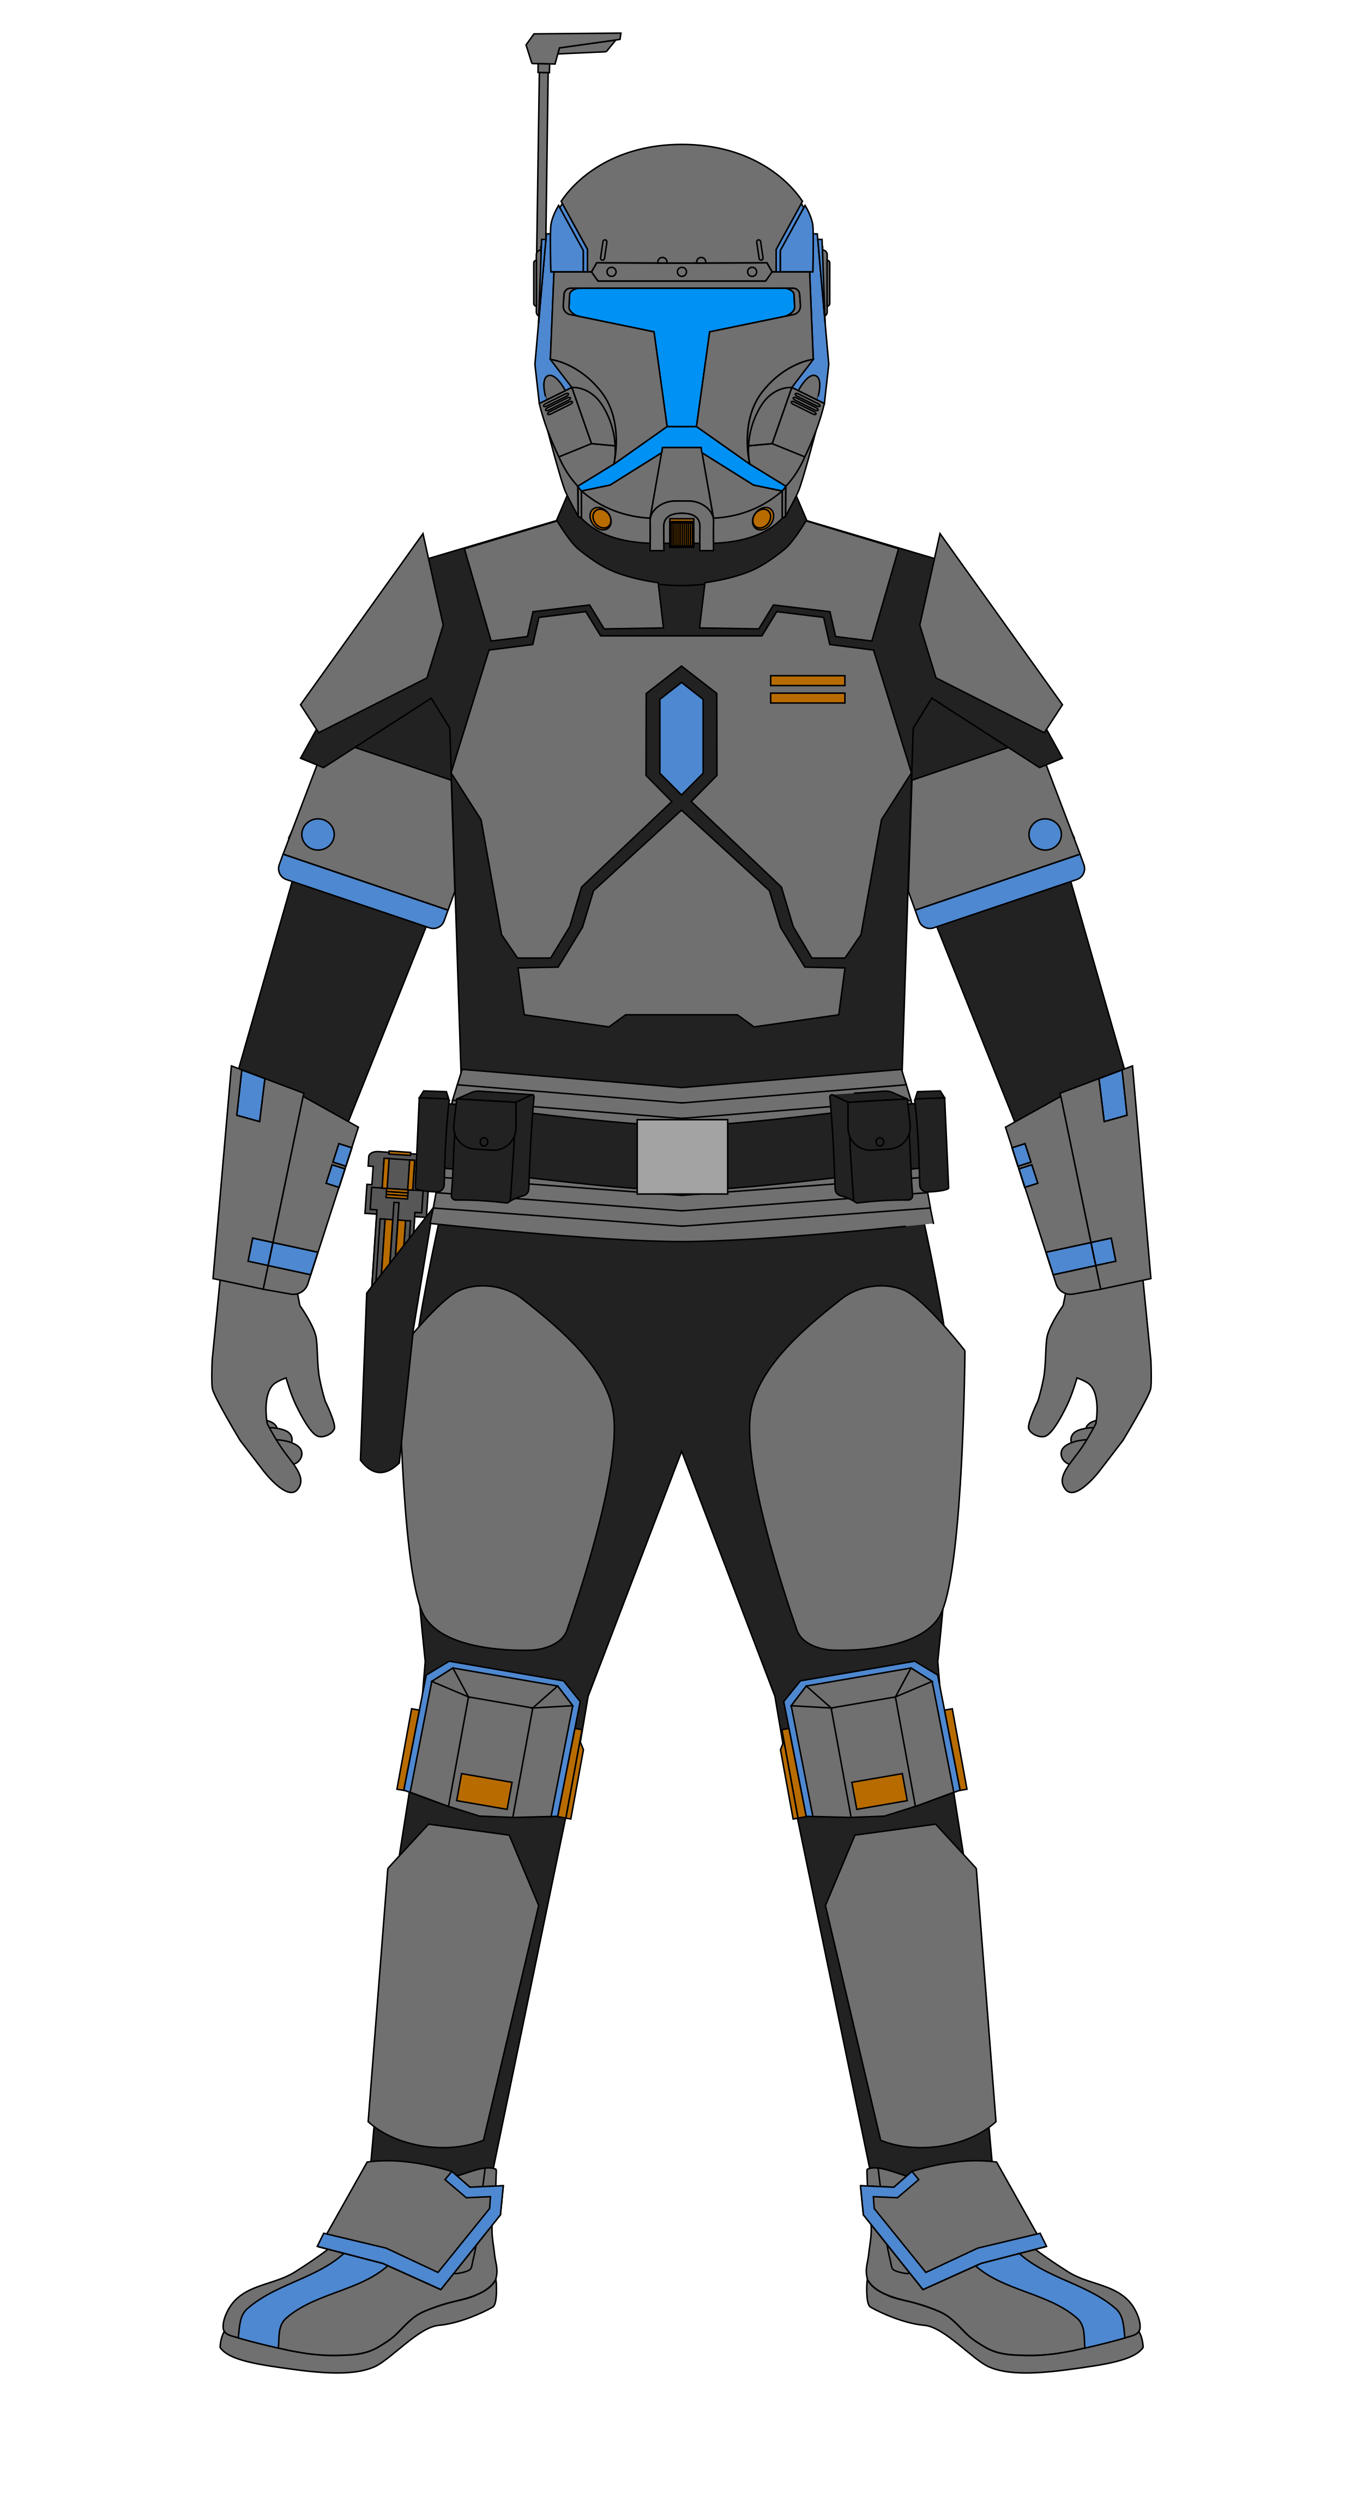 <svg id='Male-Body' viewBox='0 0 1800 3300' version='1.1' xmlns='http://www.w3.org/2000/svg' style='stroke:black;stroke-width:2px;fill-rule:evenodd;height:100%;'><style> #Stitch_Right, #Stitch_Left { stroke-dasharray: 4; } </style><g id='Back_M' transform='translate(0,560)'><g id='Cape_M'><g id='None_Back_M_Option' class='option' style='display: inherit;'></g></g></g><g id='Flight-Suit' transform='translate(260,575)'><title>Flight Suit (Kute)</title><g id='Soft-Parts_M'><g id='Suit_M'><g id='Neck-Seal_M'><path id='Plain-Neck-Seal_M_Option' d='M774.5,39.6l31.2,72.9l-2.2,72.3l-163.5,17v0.1l-0.3,0l-0.3,0v-0.1l-162.5-17 l-2.2-72.3l31.2-72.9L640,46.7L774.5,39.6' class='option' style='display: inherit; fill: rgb(34, 34, 34);'/></g><g id='Flight-Suit_M' style='fill: rgb(34, 34, 34);'><path d='M516.6,1664.2l-15.7,92.9L384,2323.3c0,0-52.3,31.5-79.1,36.9c-26.8,5.4-81.9-4.7-81.9-4.7l40.8-458.5 l30.8-195.8l7-83.3c0,0-26.8-242.9-18.1-364c8.7-121.1,70.6-362.6,70.6-362.6l285.9,6.2l285.9-6.2c0,0,61.8,241.5,70.6,362.6 c8.7,121.1-18.1,364-18.1,364l7,83.3l30.8,195.8l40.8,458.5c0,0-56.4,12.7-83.2,7.3c-26.8-5.4-77.8-39.6-77.8-39.6l-116.9-566.3 l-15.7-92.9l-123.2-323.4L516.6,1664.2z'/><g><path d='M1110.7,436.8l127,444l11,228.9l-101.2,19.5l-64.2-215.5L938.7,551.9l7.3-165.8l24.5-39.6L1110.7,436.8z'/><path d='M169.3,436.6l139.9-90.1l24.5,39.6l5.5,171L196.7,913.8l-64.2,215.5l-101.2-19.5l11-228.9L169.3,436.6z'/></g></g></g><g id='Boots_M'><g id='Basic_Boots_M_Option' class='option' style='display: inherit;'><g id='Main_Basic-Boot_M' style='fill: rgb(112, 112, 112);'><path d='M895.4,2286.4c15.5,0.2,34.4,9.9,48,12.2c14.6,2.5,30.5,2.2,46,0.7l6.3-0.7l0.2,0l0.8-0.1l2.1-0.3l3.2-0.4 l1.3-0.2c3.6-0.5,7.2-1.1,10.8-1.7l5.6-1.1l1.2-0.3l0.4-0.1l0.9-0.2l3.9-0.9l3.4-0.9l0.6-0.2c11.9-3.2,23.8-7.1,23.8-7.1 c3.5,15.5,5.3,33.2,11.9,47.6c10.5,22.7,10.1,32.5,27.6,49.7c12.1,11.8,43.2,32.5,57.6,41.5c6.1,3.8,12.6,6.7,19.2,9.2l0.6,0.2 c26.5,9.9,55.1,13.6,69.5,43c3.1,6.4,5.8,14.1,5.3,21.3c-0.7,9.3-10.8,10.6-18.6,12.8c-19.5,5.6-36.4,9.8-58.9,14.9 c-25.8,5.8-49,9.3-75.2,8.6c-19.5-0.6-36.1-1.3-53.3-11.7c-6.9-4.2-14-8.4-20-13.9c-13.4-12.3-22.1-25.1-39.4-32.5 c-12.5-5.3-25.3-9.7-38.5-12.8c-18.7-4.5-46-10.7-56-29.2c-3.9-13.9,0.1-20.7,1.4-32.6l0.6-5.1c1-7.8,2.4-15.7,2.8-24.1 c0.8-16.1-3.2-32-4.2-48.1c-0.6-9.1-1-18.2-1.2-27.3c0-1.5-0.8-8,0.6-8.6c2.1-0.8,4.3-1.3,6.5-1.5L895.4,2286.4z'/><path d='M384.9,2286.4c-15.5,0.2-34.4,9.9-48,12.2c-14.6,2.5-30.5,2.2-46,0.7l-6.3-0.7l-0.2,0l-0.8-0.1l-2.1-0.3 l-3.2-0.4l-1.3-0.2c-3.6-0.5-7.2-1.1-10.8-1.7l-5.6-1.1l-1.2-0.3l-0.4-0.1l-0.9-0.2l-3.9-0.9l-3.4-0.9l-0.6-0.2 c-11.9-3.2-23.8-7.1-23.8-7.1c-3.5,15.5-5.3,33.2-11.9,47.6c-10.5,22.7-10.1,32.5-27.6,49.7c-12.1,11.8-43.2,32.5-57.6,41.5 c-6.1,3.8-12.6,6.7-19.2,9.2l-0.6,0.2c-26.5,9.9-55.1,13.6-69.5,43c-3.1,6.4-5.8,14.1-5.3,21.3c0.7,9.3,10.8,10.6,18.6,12.8 c19.5,5.6,36.4,9.8,58.9,14.9c25.8,5.8,49,9.3,75.2,8.6c19.6-0.6,36.1-1.3,53.3-11.7c6.9-4.2,14-8.4,20-13.9 c13.4-12.3,22.1-25.1,39.4-32.5c12.5-5.3,25.3-9.7,38.5-12.8c18.7-4.5,46-10.7,56-29.2c3.9-13.9-0.1-20.7-1.4-32.6l-0.6-5.1 c-1-7.8-2.4-15.7-2.8-24.1c-0.8-16.1,3.2-32,4.2-48.1c0.6-9.1,1-18.2,1.2-27.3c0-1.5,0.8-8-0.6-8.6c-2.1-0.8-4.3-1.3-6.5-1.5 L384.9,2286.4z'/></g><g id='Bottom_Basic-Boot_M' style='fill: rgb(112, 112, 112);'><path d='M885.4,2433.9c5,9.2,14.3,15.4,24.7,19.8c9.5,4.8,20.6,6.8,31.3,9.4c1.4,0.3,2.9,0.7,4.3,1.1 c2.1,0.6,4.3,1.1,6.4,1.8c0.6,0.2,1.3,0.4,1.9,0.6l1.1,0.3c0.7,0.2,1.4,0.4,2,0.6c0.3,0.1,0.6,0.2,0.9,0.3 c1.2,0.4,2.3,0.7,3.4,1.1c0.4,0.1,0.8,0.3,1.2,0.4l0.6,0.2c1.8,0.6,3.5,1.3,5.3,1.9c0.4,0.1,0.8,0.3,1.1,0.4 c1.6,0.6,3.2,1.2,4.8,1.8l1.2,0.5c1,0.4,1.9,0.8,2.9,1.2c0.4,0.2,0.8,0.3,1.2,0.5c2.8,1.2,5.4,2.6,7.9,4l0.3,0.2 c0.2,0.1,0.4,0.2,0.6,0.3c0.8,0.5,1.5,1,2.2,1.5l0.5,0.3c0.2,0.1,0.3,0.2,0.5,0.3c0.7,0.5,1.5,1.1,2.2,1.6l0.6,0.5l0.9,0.8 c3,2.4,5.7,5,8.5,7.7l0.8,0.8c1.5,1.5,3,3,4.5,4.6c1.5,1.6,3.1,3.2,4.7,4.8c1.6,1.6,3.3,3.3,5.1,4.9l0.6,0.5 c0.5,0.5,1.1,0.9,1.6,1.4c0.1,0.1,0.2,0.2,0.3,0.2c0.9,0.7,1.8,1.4,2.7,2.1c0.6,0.5,1.2,0.9,1.8,1.4l0.3,0.2 c0.8,0.5,1.6,1.1,2.3,1.6c0.3,0.2,0.7,0.5,1,0.7c1.2,0.8,2.3,1.5,3.5,2.2c0.8,0.5,1.6,1,2.4,1.5l1,0.6l2.6,1.6l1.2,0.7l0.8,0.5 l0.8,0.5c1.2,0.6,2.4,1.3,3.6,1.8c0.6,0.3,1.1,0.5,1.7,0.8l0.6,0.3c3.6,1.6,7.2,2.8,10.8,3.7l0.7,0.2l0.8,0.2 c0.3,0.1,0.5,0.1,0.8,0.2c0.7,0.2,1.5,0.3,2.2,0.5c0.6,0.1,1.2,0.2,1.7,0.3l1.4,0.2l0.4,0.1c0.4,0.1,0.8,0.1,1.2,0.2 c0.6,0.1,1.3,0.2,1.9,0.3c0.9,0.1,1.8,0.2,2.7,0.3c0.2,0,0.5,0.1,0.7,0.1c2.3,0.2,4.6,0.4,6.9,0.5c1.3,0.1,2.6,0.1,3.9,0.2l1.1,0 c2.4,0.1,4.9,0.2,7.5,0.3c1.6,0,3.2,0.1,4.8,0.1c0.6,0,1.2,0,1.8,0c0.8,0,1.7,0,2.5,0c0.6,0,1.2,0,1.8,0l0.6,0 c3-0.1,5.9-0.2,8.8-0.3c0.4,0,0.8,0,1.2-0.1l1.2-0.1c0.4,0,0.8,0,1.1-0.1c4.3-0.3,8.6-0.7,12.8-1.2l1.2-0.1 c1.1-0.1,2.1-0.3,3.2-0.4c0.5-0.1,0.9-0.1,1.4-0.2l1.2-0.2c0.9-0.1,1.8-0.3,2.6-0.4c3.7-0.6,7.4-1.2,11.2-1.9 c0.8-0.2,1.7-0.3,2.5-0.5l1.1-0.2c0.4-0.1,0.8-0.2,1.2-0.2l1.2-0.2c0.4-0.1,0.8-0.2,1.2-0.2l0.8-0.2c0.9-0.2,1.8-0.4,2.7-0.6 l1.2-0.3c1.1-0.2,2.1-0.5,3.2-0.7c0.9-0.2,1.8-0.4,2.8-0.6l0.3-0.1c5.9-1.3,11.4-2.6,16.7-3.9l2-0.5c1.5-0.4,3-0.7,4.4-1.1 l1.8-0.5l0.8-0.2c2.1-0.5,4.1-1,6.2-1.5c1.2-0.3,2.5-0.6,3.7-0.9c3.6-0.9,7.1-1.8,10.6-2.8l1.6-0.4c0.6-0.2,1.2-0.3,1.8-0.5 l0.7-0.2c2.7-0.8,5.5-1.5,8.3-2.3l0.7-0.2l1-0.3l2.9-0.8l1-0.3l1.5-0.4l0.6-0.2l1.2-0.4l1-0.4l0.5-0.2l0.6-0.2l0.3-0.1l0.6-0.3 l0.5-0.3l0.3-0.1l0.5-0.3l0.6-0.4l0.6-0.4l0.6-0.4c0.9-0.7,1.7-1.6,2.3-2.6l0,0c0,0,5.2,7.7,5.6,21.2 c-11.7,17-48.8,22.6-100,29.4c-50.9,6.8-82.2,5.5-103.5-3.7c-21.3-9.1-58.6-52.6-85.3-54.9c-26.7-2.3-58.2-16.5-71.2-24.1 c-6.7-3.9-4.7-32-4.7-32L885.4,2433.9z'/><path d='M394.9,2433.9c-5,9.2-14.3,15.4-24.7,19.8c-9.5,4.8-20.6,6.8-31.3,9.4c-1.4,0.3-2.9,0.7-4.3,1.1 c-2.1,0.6-4.3,1.1-6.4,1.8c-0.6,0.2-1.3,0.4-1.9,0.6l-1.1,0.3c-0.7,0.2-1.4,0.4-2,0.6c-0.3,0.1-0.6,0.2-0.9,0.3 c-1.2,0.4-2.3,0.7-3.4,1.1c-0.4,0.1-0.8,0.3-1.2,0.4l-0.6,0.2c-1.8,0.6-3.5,1.3-5.3,1.9c-0.4,0.1-0.8,0.3-1.1,0.4 c-1.6,0.6-3.2,1.2-4.8,1.8l-1.2,0.5c-1,0.4-1.9,0.8-2.9,1.2c-0.4,0.2-0.8,0.3-1.2,0.5c-2.8,1.2-5.4,2.6-7.9,4l-0.3,0.2 c-0.2,0.1-0.4,0.2-0.6,0.3c-0.8,0.5-1.5,1-2.2,1.5l-0.5,0.3c-0.2,0.1-0.3,0.2-0.5,0.3c-0.7,0.5-1.5,1.1-2.2,1.6l-0.6,0.5l-1,0.8 c-3,2.4-5.8,5-8.5,7.7l-0.8,0.8c-1.5,1.5-3,3-4.5,4.6c-1.5,1.6-3.1,3.2-4.7,4.8c-1.6,1.6-3.3,3.3-5.1,4.9l-0.6,0.5 c-0.5,0.5-1.1,0.9-1.6,1.4c-0.1,0.1-0.2,0.2-0.3,0.2c-0.9,0.7-1.8,1.4-2.7,2.1c-0.6,0.5-1.2,0.9-1.8,1.4l-0.3,0.2 c-0.8,0.5-1.5,1.1-2.3,1.6c-0.3,0.2-0.7,0.5-1,0.7c-1.2,0.8-2.3,1.5-3.5,2.2c-0.8,0.5-1.6,1-2.4,1.5l-1,0.6l-2.6,1.6l-1.2,0.7 l-0.8,0.5l-0.8,0.5c-1.2,0.6-2.4,1.3-3.6,1.8c-0.6,0.3-1.1,0.5-1.7,0.8l-0.6,0.3c-3.6,1.6-7.2,2.8-10.8,3.7l-0.7,0.2l-0.8,0.2 c-0.3,0.1-0.5,0.1-0.8,0.2c-0.7,0.2-1.5,0.3-2.2,0.5c-0.6,0.1-1.2,0.2-1.7,0.3l-1.4,0.2l-0.4,0.1c-0.4,0.1-0.8,0.1-1.1,0.2 c-0.6,0.1-1.3,0.2-1.9,0.3c-0.9,0.1-1.8,0.2-2.7,0.3c-0.2,0-0.5,0.1-0.7,0.1c-2.3,0.2-4.6,0.4-6.9,0.5c-1.3,0.1-2.6,0.1-3.9,0.2 l-1.1,0c-2.4,0.1-4.9,0.2-7.5,0.3c-1.6,0-3.2,0.1-4.8,0.1c-0.6,0-1.2,0-1.8,0c-0.8,0-1.7,0-2.5,0c-0.6,0-1.2,0-1.8,0l-0.6,0 c-3-0.1-5.9-0.2-8.8-0.3c-0.4,0-0.8,0-1.2-0.1l-1.2-0.1c-0.4,0-0.7,0-1.1-0.1c-4.3-0.3-8.6-0.7-12.8-1.2l-1.2-0.1 c-1.1-0.1-2.1-0.3-3.2-0.4c-0.5-0.1-0.9-0.1-1.4-0.2l-1.2-0.2c-0.9-0.1-1.8-0.3-2.6-0.4c-3.7-0.6-7.4-1.2-11.2-1.9 c-0.8-0.2-1.7-0.3-2.5-0.5l-1.1-0.2c-0.4-0.1-0.8-0.2-1.2-0.2l-1.2-0.2c-0.4-0.1-0.8-0.2-1.2-0.2l-0.8-0.2 c-0.9-0.2-1.8-0.4-2.7-0.6l-1.2-0.3c-1.1-0.2-2.1-0.5-3.2-0.7c-0.9-0.2-1.9-0.4-2.8-0.6l-0.3-0.1c-5.9-1.3-11.4-2.6-16.7-3.9 l-2-0.5c-1.5-0.4-3-0.7-4.5-1.1l-1.8-0.5l-0.8-0.2c-2.1-0.5-4.1-1-6.2-1.5c-1.2-0.3-2.5-0.6-3.7-0.9c-3.6-0.9-7.1-1.8-10.6-2.8 l-1.6-0.4c-0.6-0.2-1.2-0.3-1.8-0.5l-0.7-0.2c-2.7-0.8-5.5-1.5-8.3-2.3l-0.6-0.2l-1-0.3l-2.9-0.8l-1-0.3l-1.5-0.4l-0.6-0.2 l-1.2-0.4l-1-0.4l-0.5-0.2l-0.6-0.2l-0.3-0.1l-0.6-0.3l-0.5-0.3l-0.3-0.1l-0.5-0.3l-0.6-0.4l-0.6-0.4l-0.6-0.4 c-0.9-0.7-1.7-1.6-2.3-2.6l0,0c0,0-5.2,7.7-5.6,21.2c11.7,17,48.8,22.6,100,29.4c50.9,6.8,82.2,5.5,103.5-3.7 c21.3-9.1,58.6-52.6,85.3-54.9c26.7-2.3,58.2-16.5,71.2-24.1c6.7-3.9,4.7-32,4.7-32L394.9,2433.9z'/></g><g id='Top_Basic-Boot_M' style='fill: rgb(78, 136, 208);'><path d='M1032.2,2291.6c7.1,34.7,18.1,65,41.2,94.2c36,45.6,97.5,49.3,140,86.3c10.9,9.5,10.4,24.8,12.2,38.8 c-17.6,5-33.1,8.9-52.9,13.4c-1.4-14,1.1-29.6-10.5-39.7c-42.5-37-109.4-35.6-145.4-81.1c-23.5-29.8-23.6-68.1-30.5-103.8 c1.1-0.1,2.1-0.2,3.2-0.3l6.3-0.7l0.2,0l0.8-0.1l2.1-0.3l3.2-0.4l1.3-0.2c3.6-0.5,7.2-1.1,10.8-1.7l5.6-1.1l1.2-0.3l0.4-0.1 l0.9-0.2l3.9-0.9l3.4-0.9l0.6-0.2C1030.6,2292,1031.4,2291.8,1032.2,2291.6z'/><path d='M248,2291.6c-7.1,34.7-18.1,65-41.2,94.2c-36,45.6-97.5,49.3-140,86.3c-10.9,9.5-10.4,24.8-12.1,38.8 c17.6,5,33.1,8.9,52.9,13.4c1.4-14-1.1-29.6,10.5-39.7c42.5-37,109.4-35.6,145.4-81.1c23.5-29.8,23.6-68.1,30.4-103.8 c-1.1-0.1-2.1-0.2-3.2-0.3l-6.3-0.7l-0.2,0l-0.8-0.1l-2.1-0.3l-3.2-0.4l-1.3-0.2c-3.6-0.5-7.2-1.1-10.8-1.7l-5.6-1.1l-1.2-0.3 l-0.4-0.1l-0.9-0.2l-3.9-0.9l-3.4-0.9l-0.6-0.2C249.7,2292,248.9,2291.8,248,2291.6z'/></g><g id='Side_Basic-Boot_M' style='fill: rgb(112, 112, 112);'><path d='M899.6,2286.6c14.6,1.6,31.4,9.9,43.8,11.9c0.7,0.1,1.4,0.2,2,0.3c0.2,4.4,0.1,8.7,0.2,12.6 c0.5,21.8-2.2,114.8-6.5,114.6c-4.3-0.2-16.7-2.4-19.9-5.8c-2.1-2.2-2.5-7.6-3.2-10.5c-2.2-9.2-4.2-18.5-5.6-27.9 c-1.9-12.6-3.3-25.1-4.3-37.8C904.7,2324.9,901.8,2305.7,899.6,2286.6z'/><path d='M380.7,2286.6c-14.6,1.6-31.4,9.9-43.8,11.9c-0.7,0.1-1.4,0.2-2,0.3c-0.2,4.4-0.1,8.7-0.2,12.6 c-0.5,21.8,2.2,114.8,6.5,114.6c4.3-0.2,16.7-2.4,19.9-5.8c2.1-2.2,2.5-7.6,3.2-10.5c2.2-9.2,4.2-18.5,5.6-27.9 c1.9-12.6,3.4-25.1,4.3-37.8C375.5,2324.9,378.4,2305.7,380.7,2286.6z'/></g></g></g><g id='Sleeves_M_Toggle' class='toggle' style='fill: rgb(34, 34, 34);'><g><path d='M928.3,573.2l28.4,62.9c0,0,44.9-34.2,74.8-51.1c29.9-17,46.4-28,73.3-38.4c26.9-10.4,53.9-15.7,53.9-15.7 l-64.3-130.6l-61.4-103.1l-122.7,54.8L928.3,573.2z'/><path d='M943.2,606.4c-2.1-2.6,53.8-48,91.2-67.6c37.4-19.6,108.6-39.4,108.6-39.4'/></g><g><path d='M351.7,573.2l-28.4,62.9c0,0-44.9-34.2-74.8-51.1c-29.9-17-46.4-28-73.3-38.4c-26.9-10.4-53.9-15.7-53.9-15.7 l64.3-130.6l61.4-103.1l122.7,54.8L351.7,573.2z'/><path d='M336.8,606.4c2.1-2.6-53.8-48-91.2-67.6c-37.4-19.6-108.6-39.4-108.6-39.4'/></g></g><g id='Gloves_M'><g id='Left-Glove_M'><g id='Basic_Left_Glove_M_Option' class='option' style='display: inherit; fill: rgb(112, 112, 112);'><path d='M1208.1,1298.1c-5.7-0.3-11.1-0.2-16.8,1c-3.9,0.8-7.6,1.7-11.1,3.7c-10.5,6.1-7.6,19.3,1.7,24.3 c10.9,5.9,28.2,0.1,33.2-11.2C1217.3,1311.3,1210.9,1302.6,1208.1,1298.1'/><path d='M1188.9,1309.6c-5.7-0.3-11.1-0.2-16.8,1c-3.9,0.8-7.6,1.7-11.1,3.7c-10.5,6.1-7.6,19.3,1.7,24.3 c10.9,5.9,28.2,0.1,33.2-11.2C1198,1322.8,1191.7,1314.1,1188.9,1309.6'/><path d='M1175.1,1325.2c-5.7,0.5-12.6,1.3-18,3.3c-3.7,1.3-7.3,2.7-10.5,5.2c-9.6,7.4-5,20.1,5,23.8 c11.6,4.3,28-3.7,31.4-15.6C1184.4,1337.1,1175.1,1325.2,1175.1,1325.2z'/><path d='M1144,1148.2c0,0-16.5,22.9-20.8,39.4c-3,11.6-1.4,39.3-5.3,57.9c-3.8,18.6-7.3,28.9-7.3,28.9 s-14.6,29.8-12,36.6c2.5,6.8,15.4,12.9,22.8,9.3c9.1-4.5,20.5-25.5,27.6-40.2c7.3-15,13.3-36.4,13.3-36.4s10,3.5,15.2,7.4 c17.1,13.2,9.7,52.9,9.7,52.9s-7,14.2-17.6,30.2c-14.5,21.8-36.6,40.6-22,57.2c13.7,15.6,44.8-25.3,44.8-25.3l30.5-39.8 c0,0,35-57.7,36.8-68.9c1.4-8.5,0.2-37.1,0.2-37.1l-10.9-110.6l-55.5,4.6l-45.7,14.9L1144,1148.2'/></g></g><g id='Right-Glove_M'><g id='Basic_Right_Glove_M_Option' class='option' style='display: inherit; fill: rgb(112, 112, 112);'><path d='M71.9,1298.1c5.7-0.3,11.1-0.2,16.8,1c3.9,0.8,7.6,1.7,11.1,3.7c10.5,6.1,7.6,19.3-1.7,24.3 c-10.9,5.9-28.2,0.1-33.2-11.2C62.7,1311.3,69.1,1302.6,71.9,1298.1'/><path d='M91.1,1309.6c5.7-0.3,11.1-0.2,16.8,1c3.9,0.8,7.6,1.7,11.1,3.7c10.5,6.1,7.6,19.3-1.7,24.3 c-10.9,5.9-28.2,0.1-33.2-11.2C82,1322.8,88.4,1314.1,91.1,1309.6'/><path d='M104.9,1325.2c5.7,0.5,12.6,1.3,18,3.3c3.7,1.3,7.3,2.7,10.5,5.2c9.6,7.4,5,20.1-5,23.8 c-11.6,4.3-28-3.7-31.4-15.6C95.6,1337.1,104.9,1325.2,104.9,1325.2z'/><path d='M136,1148.2c0,0,16.5,22.9,20.9,39.4c3,11.6,1.4,39.3,5.3,57.9c3.8,18.6,7.3,28.9,7.3,28.9 s14.6,29.8,12,36.6c-2.5,6.8-15.4,12.9-22.7,9.3c-9.2-4.5-20.5-25.5-27.7-40.2c-7.3-15-13.3-36.4-13.3-36.4s-10,3.5-15.2,7.4 c-17.1,13.2-9.7,52.9-9.7,52.9s7,14.2,17.6,30.2c14.4,21.8,36.6,40.6,22,57.2c-13.7,15.6-44.8-25.3-44.8-25.3l-30.5-39.8 c0,0-35-57.7-36.8-68.9c-1.4-8.5-0.2-37.1-0.2-37.1l10.9-110.6l55.5,4.6l45.7,14.9L136,1148.2'/></g></g></g></g></g><g id='Biceps_Current' transform='translate(199,588)'><title>Upper Body</title><g id='LeftBiceps_Current'><g id='Left-Biceps_M'><g id='Full-Band_Biceps_Left_M_Option' class='option' style='display: inherit;'><path id='Main_Full-Band_Biceps_Left_M' d='M1009.6,613.3l-9-24.8l4.7-146.7c0,0,112.3-38.2,150.9-51.3 c7.2-2.4,15,1.2,17.7,8.3c14,36.8,53.5,140.6,53.5,140.6L1009.6,613.3' style='fill: rgb(112, 112, 112);'/><g id='Trim_Full-Band_Biceps_Left_M' style='fill: rgb(78, 136, 208);'><path d='M1181.3,492.8c11.8,0,21.4,9.2,21.4,20.6c0,11.4-9.6,20.6-21.4,20.6c-11.8,0-21.4-9.2-21.4-20.6 C1159.9,502.1,1169.5,492.8,1181.3,492.8'/><path d='M1227.4,539.5l5,13.8c1.4,3.8,1.2,8.1-0.6,11.8c-1.8,3.7-4.9,6.5-8.8,7.8c-39.9,13.5-150,50.6-189.2,63.8 c-7.8,2.6-16.3-1.4-19.1-9.2l-5.1-14.1L1227.4,539.5'/></g></g></g></g><g id='RightBiceps_Current'><g id='Right-Biceps_M'><g id='Full-Band_Biceps_Right_M_Option' class='option' style='display: inherit;'><path id='Main_Full-Band_Biceps_Right_M' d='M392.7,613.3l9-24.8l-4.7-146.7c0,0-112.3-38.2-150.9-51.3 c-7.2-2.4-15,1.2-17.7,8.3c-14,36.8-53.5,140.6-53.5,140.6L392.7,613.3' style='fill: rgb(112, 112, 112);'/><g id='Trim_Full-Band_Biceps_Right_M' style='fill: rgb(78, 136, 208);'><path d='M221,492.8c-11.8,0-21.4,9.2-21.4,20.6c0,11.4,9.6,20.6,21.4,20.6s21.4-9.2,21.4-20.6 C242.4,502.1,232.8,492.8,221,492.8'/><path d='M174.8,539.5l-5,13.8c-1.4,3.8-1.2,8.1,0.6,11.8c1.8,3.7,5,6.5,8.8,7.8c40,13.5,150,50.6,189.2,63.8 c7.8,2.6,16.3-1.4,19.1-9.2l5.1-14.1L174.8,539.5'/></g></g></g></g></g><g id='Vest_Current' transform='translate(260,575)'><title>Flight Suit (Kute)</title><path id='Vest_M' d='M640,197.9c90.1-0.1,163.5-45.9,165.6-85.4l1.6,0.2l194.8,57.8l141.1,255.2l-30.3,12.4l-142.3-91.7 L946,386.1l-16.3,505.4c0,0-92.4,50.2-143.4,57c-36.5,4.8-91.5,7.2-146.2,7.1c-54.7,0.1-109.7-2.3-146.2-7.1 c-51-6.8-143.4-57-143.4-57L334,386.1l-24.5-39.6l-142.3,91.7l-30.3-12.4L278,170.5l194.8-57.8l1.6-0.2 C476.5,152.1,549.9,197.9,640,197.9' style='fill: rgb(34, 34, 34);'/></g><g id='Upper-Body_M_Wrapper' transform='translate(199,588)'><title>Upper Body</title><g id='Chest_Current' class='Galaxy_M'><g id='Abdomen_Galaxy_M'><path id='Abdomen-Plate_Galaxy_M' d='M627.2,751.4l-22,16l-111.9-16l-8.2-61.8l53-1.1l32.1-52.5l14.6-48.3l116-106.2 l0.2,0.2l0.2-0.2l116,106.2l14.6,48.3l32.1,52.5l53,1.1l-8.2,61.8l-111.9,16l-22-16H627.2z' style='fill: rgb(112, 112, 112);'/></g><g id='Full-Chest_Galaxy_M'><path id='Chest-Plate_Galaxy_M' d='M654.4,327.4l-0.2,108.2l34,34.4L569,582.9L553.5,635l-25.3,41.5h-43.7l-21.2-31 l-27-151.5l-39.6-61.9l50.1-162.1l57.8-7.3l8.1-35.8l61.9-7.6l19.6,32h213l19.6-32l61.9,7.6l8.1,35.8l57.8,7.3l50.1,162.1 l-39.6,61.9l-27,151.5l-21.2,31h-43.7L848.5,635L833,582.9l-119.2-113l34-34.4l-0.2-108.2L701,291.1L654.4,327.4z' style='fill: rgb(112, 112, 112);'/><g id='Accents_Chest-Plate_Galaxy_M_ToggleOn' class='toggle' style='fill: rgb(184, 108, 0);'><rect x='818.8' y='303.9' width='98' height='13'/><rect x='818.8' y='326.9' width='98' height='13'/></g></g><g id='Iron-Heart_Galaxy_M'><path id='Heart_Galaxy_M' d='M672.4,432.5v-97.4l28.6-22.4l28.6,22.4v97.4L701,461.3L672.4,432.5z' style='fill: rgb(78, 136, 208);'/><g id='None_Heart_Galaxy_M_Option' class='option' style='display: inherit;'></g></g><g id='Neck-Armor_Galaxy_M'><g id='Neck-Plate_Galaxy_M' style='fill: rgb(112, 112, 112);'><path d='M677.2,240.8l-78.3,1.3l-19.3-31.6l-74.7,8.9l-7.4,32.8l-47.9,5.9l-35.3-121.8l122.5-36.7 c0,0,16.2,27.5,28,37.2c12.1,9.9,28.2,21.6,43.3,28.2c16.5,7.2,36.7,12.1,55.9,15.2c2,0.3,4.1,0.6,6.2,0.9L677.2,240.8z'/><path d='M724.8,240.8l78.3,1.3l19.3-31.6l74.7,8.9l7.4,32.8l47.9,5.9l35.3-121.8L865.4,99.5c0,0-16.2,27.5-28,37.2 c-12.1,9.9-28.2,21.6-43.3,28.2c-16.5,7.2-36.7,12.1-55.9,15.2c-2,0.3-4.1,0.6-6.2,0.9L724.8,240.8z'/></g></g></g><g id='Collar_Current'/><g id='ChestAttachments_Current'><g id='Chest-Attachments_M'><g id='No-Device_Accessories_Chest_M_Option' class='option' style='display: inherit;'></g></g></g><g id='Shoulders_Current'><g id='LeftShoulder_Current'><g id='Left-Shoulder_M'><g id='Classic_Shoulder_Left_M_Option' class='option' style='display: inherit;'><path id='Main_Shoulder_Classic_Left_M' d='M1042.4,116.3l-26.7,120.8l21.4,69.6l143,72.4l24-36.9L1042.4,116.3z' style='fill: rgb(112, 112, 112);'/></g></g></g><g id='RightShoulder_Current'><g id='Right-Shoulder_M'><g id='Classic_Shoulder_Right_M_Option' class='option' style='display: inherit;'><path id='Main_Shoulder_Classic_Right_M' d='M359.6,116.3l26.7,120.8l-21.4,69.6l-143,72.4l-24-36.9L359.6,116.3z' style='fill: rgb(112, 112, 112);'/></g></g></g></g><g id='Gauntlets_Current'><g id='LeftGauntlets_Current'><g id='Left-Gauntlets_M'><g id='Gunslinger_Gauntlet_Left_M_Option' class='option' style='display: inherit;'><g id='Accent-Top_Gunslinger_Gauntlet_Left_M' style='fill: rgb(78, 136, 208);'><path d='M1282.9,824.1l6.6,59.9l-30.2,8.4l-7-56.8L1282.9,824.1z'/><path d='M1268.6,1046.2l6,30.6l-26.6,5.7l-6.3-30.5L1268.6,1046.2z'/></g><path id='Top_Gunslinger_Gauntlet_Left_M' d='M1282.9,824.1l13.7-5.2l24.3,280.7l-66.5,14.1l-9-43.6l2.6,12.3 l26.6-5.7l-6-30.6l-26.9,5.8l-40.8-196.9L1282.9,824.1l-30.7,11.6l7,56.8l30.2-8.4L1282.9,824.1z' style='fill: rgb(112, 112, 112);'/><g id='Accent-Bottom_Gunslinger_Gauntlet_Left_M' style='fill: rgb(78, 136, 208);'><path d='M1162.6,945.9l-7.9-24.5l-17.2,5.5l7.8,24.5L1162.6,945.9z'/><path d='M1171.6,973.8l-7.9-24.5l-17.2,5.5l7.8,24.5L1171.6,973.8z'/><path d='M1241.7,1052l-59.4,12.8l9.6,29.8l56.2-12.1L1241.7,1052z'/></g><path id='Bottom_Gunslinger_Gauntlet_Left_M' d='M1247.1,1078.1l-5.4-26.1l-59.4,12.8l9.6,29.8l56.2-12.1l6.5,31.2 c0,0-20.9,3.7-36.5,6.4c-9.8,1.7-19.3-4-22.4-13.5c-16.7-51.6-66.8-206.8-66.8-206.8l73-40.7L1247.1,1078.1z M1171.6,973.8 l-7.9-24.5l-17.2,5.5l7.8,24.5L1171.6,973.8z M1162.6,945.9l-7.9-24.5l-17.2,5.5l7.8,24.5L1162.6,945.9z' style='fill: rgb(112, 112, 112);'/><g id='No-Device_Attachment_Gunslinger_Gauntlet_Left_M_Option' class='option' style='display: inherit;'></g></g></g></g><g id='RightGauntlets_Current'><g id='Right-Gauntlets_M'><g id='Gunslinger_Gauntlet_Right_M_Option' class='option' style='display: inherit;'><g id='Accent-Top_Gunslinger_Gauntlet_Right_M' style='fill: rgb(78, 136, 208);'><path d='M120.3,824.1l-6.6,59.9l30.2,8.4l7-56.8L120.3,824.1z'/><path d='M134.6,1046.2l-6,30.6l26.6,5.7l6.3-30.5L134.6,1046.2z'/></g><path id='Top_Gunslinger_Gauntlet_Right_M' d='M120.3,824.1l-13.7-5.2l-24.3,280.7l66.5,14.1l9-43.6l-2.6,12.3 l-26.6-5.7l6-30.6l26.9,5.8l40.8-196.9L120.3,824.1l30.6,11.6l-7,56.8l-30.2-8.4L120.3,824.1z' style='fill: rgb(112, 112, 112);'/><g id='Accent-Bottom_Gunslinger_Gauntlet_Right_M' style='fill: rgb(78, 136, 208);'><path d='M240.6,945.9l7.9-24.5l17.2,5.5l-7.9,24.5L240.6,945.9z'/><path d='M231.6,973.8l7.9-24.5l17.2,5.5l-7.9,24.5L231.6,973.8z'/><path d='M161.5,1052l59.4,12.8l-9.6,29.8l-56.2-12.1L161.5,1052z'/></g><path id='Bottom_Gunslinger_Gauntlet_Right_M' d='M156.1,1078.1l5.4-26.1l59.4,12.8l-9.6,29.8l-56.2-12.1l-6.5,31.2 c0,0,20.9,3.7,36.5,6.4c9.8,1.7,19.3-4,22.4-13.5c16.7-51.6,66.8-206.8,66.8-206.8l-73-40.7L156.1,1078.1z M231.6,973.8l7.9-24.5 l17.2,5.5l-7.9,24.5L231.6,973.8z M240.6,945.9l7.9-24.5l17.2,5.5l-7.9,24.5L240.6,945.9z' style='fill: rgb(112, 112, 112);'/><g id='No-Device_Attachment_Gunslinger_Gauntlet_Right_M_Option' class='option' style='display: inherit;'></g></g></g></g></g></g><g id='Lower-Body_M_Wrapper' transform='translate(268,1340)'><title>Lower Body</title><g id='Knees_Current'><g id='LeftKnee_Current'><g id='Left-Knee_M'><g id='Heavy_Knee_Left_M_Option' class='option' style='display: inherit;'><path id='Plate-2_Heavy-Knee_Left_M' d='M970.3,870.9l-30.3-18.3l-151.1,26L767,905.9l29.6,151.5l59.5,1.4l84.9-14.6 l59-21.4L970.3,870.9z' style='fill: rgb(78, 136, 208);'/><g id='Plate-1_Heavy-Knee_Left_M' style='fill: rgb(112, 112, 112);'><path d='M963,879.3l-27.9-17.7l-138.3,23.8l-19.9,26l28.6,146.2l50.6,1.3l84.9-14.6l50.6-18.7L963,879.3z'/><path d='M914.5,899.8l-84.9,14.6l26.4,144.4l44-1.7l40.9-12.9L914.5,899.8z'/><path d='M829.7,914.4l-32.9-29l-19.9,26L829.7,914.4z'/><path d='M914.5,899.8l20.6-38.2l27.9,17.7L914.5,899.8z'/></g><g id='Trim_Heavy-Knee_Left_M' style='fill: rgb(184, 108, 0);'><path d='M767.4,957.9l-4.7,11.5l16.7,91.5l6.6-1.1L767.4,957.9z'/><path d='M923.6,1001l-66.6,11.5l6.5,35.7l66.6-11.5L923.6,1001z'/><path d='M773.9,941.4l-9.3,1.6l21.4,116.7l10.9-1.9l-0.1-0.5h-0.2L773.9,941.4z'/><path d='M979.4,917.2l20.6,105.6l-1.9,0.7l10.9-1.9l-19.4-106.2L979.4,917.2z'/></g></g></g></g><g id='RightKnee_Current'><g id='Right-Knee_M'><g id='Heavy_Knee_Right_M_Option' class='option' style='display: inherit;'><path id='Plate-2_Heavy-Knee_Right_M' d='M294.9,870.9l30.3-18.3l151.1,26l21.9,27.3l-29.6,151.5l-59.5,1.4 l-84.9-14.6l-59-21.4L294.9,870.9z' style='fill: rgb(78, 136, 208);'/><g id='Plate-1_Heavy-Knee_Right_M' style='fill: rgb(112, 112, 112);'><path d='M302.2,879.3l27.9-17.7l138.4,23.8l19.9,26l-28.6,146.2l-50.6,1.3l-84.9-14.6l-50.6-18.7L302.2,879.3z'/><path d='M350.7,899.8l84.9,14.6l-26.4,144.4l-44-1.7l-40.9-12.9L350.7,899.8z'/><path d='M435.5,914.4l32.9-29l19.9,26L435.5,914.4z'/><path d='M350.7,899.8l-20.6-38.2l-27.9,17.7L350.7,899.8z'/></g><g id='Trim_Heavy-Knee_Right_M' style='fill: rgb(184, 108, 0);'><path d='M497.8,957.9l4.7,11.5l-16.7,91.5l-6.6-1.1L497.8,957.9z'/><path d='M341.6,1001l66.6,11.5l-6.5,35.7l-66.6-11.5L341.6,1001z'/><path d='M491.3,941.4l9.3,1.6l-21.4,116.7l-10.9-1.9l0.1-0.5h0.2L491.3,941.4z'/><path d='M285.8,917.2l-20.6,105.6l1.9,0.7l-10.9-1.9l19.4-106.2L285.8,917.2z'/></g></g></g></g></g><g id='Shins_Current'><g id='LeftShin_Current'><g id='Left-Shin_M'><g id='Basic_Shin_Left_M_Option' class='option' style='display: inherit;'><path id='Shin_Basic-Shin_Left_M' d='M1021.3,1126.1l-53.7-58.4L861,1082.2l-38.9,92.9l72.9,309.8 c47.4,19.4,115.6,9.3,152.3-24.5L1021.3,1126.1' style='fill: rgb(112, 112, 112);'/></g></g></g><g id='RightShin_Current'><g id='Right-Shin_M'><g id='Basic_Shin_Right_M_Option' class='option' style='display: inherit;'><path id='Shin_Basic-Shin_Right_M' d='M244.2,1126.1l53.7-58.4l106.6,14.5l38.9,92.9l-72.9,309.8 c-47.4,19.4-115.5,9.3-152.3-24.5L244.2,1126.1' style='fill: rgb(112, 112, 112);'/></g></g></g></g><g id='Ankles_Current'><g id='LeftAnkle_Current'><g id='Left-Ankle_M'><g id='Heavy_Ankle_Left_M_Option' class='option' style='display: inherit;'><path id='Plate_Heavy-Ankle_Left_M' d='M868.4,1545l3.8,38.4l78.7,98.7l76.7-34.6l83.6-21.6l-63.1-112.2 c-31.8-4.4-69-0.6-111.8,12.3l-23.8,21L868.4,1545' style='fill: rgb(112, 112, 112);'/><path id='Trim_Heavy-Ankle_Left_M' d='M936.3,1526l9,10.9l-28.1,23.9l-31.8-1.4l1.1,15.6l68.2,84.4l68.5-32.1 l82.4-19.6l8.5,17.3l-86.5,22.4l-76.7,34.6l-78.7-98.7l-3.8-38.4l44.1,2L936.3,1526' style='fill: rgb(78, 136, 208);'/></g></g></g><g id='RightAnkle_Current'><g id='Right-Ankle_M'><g id='Heavy_Ankle_Right_M_Option' class='option' style='display: inherit;'><path id='Plate_Heavy-Ankle_Right_M' d='M396.6,1545l-3.8,38.4l-78.7,98.7l-76.7-34.6l-83.6-21.6l63.1-112.2 c31.8-4.4,69-0.6,111.8,12.3l23.8,21L396.6,1545' style='fill: rgb(112, 112, 112);'/><path id='Trim_Heavy-Ankle_Right_M' d='M328.7,1526l-9,10.9l28.1,23.9l31.9-1.4l-1.1,15.6l-68.2,84.4l-68.5-32.1 l-82.4-19.6l-8.5,17.3l86.5,22.4l76.7,34.6l78.7-98.7l3.8-38.4l-44.1,2L328.7,1526' style='fill: rgb(78, 136, 208);'/></g></g></g></g><g id='Toes_Current'><g id='LeftToe_Current'><g id='Left-Toe_M'><g id='None_Toe_Left_M_Option' class='option' style='display: inherit;'></g></g></g><g id='RightToe_Current'><g id='Right-Toe_M'><g id='None_Toe_Right_M_Option' class='option' style='display: inherit;'></g></g></g></g><g id='Thighs_Current'><g id='LeftThigh_Current'><g id='Left-Thigh_M'><g id='Basic_Thigh_Left_M_Option' class='option' style='display: inherit;'><path id='Thigh_Basic-Thigh_Left_M' d='M1006.3,442.8c0,0-53.3-68.5-80.5-79.9c-25.8-10.8-60.3-6.1-82.5,11.6 c-33.8,27.1-111.4,85.7-120.2,151c-9.8,72.9,43.2,234.1,61.3,286.1c6.1,17.7,29.3,25.7,47,26.4c32.8,1.2,122.6-1.6,144.1-50 C1004.6,722.2,1006.3,442.8,1006.3,442.8' style='fill: rgb(112, 112, 112);'/></g></g></g><g id='RightThigh_Current'><g id='Right-Thigh_M'><g id='Basic_Thigh_Right_M_Option' class='option' style='display: inherit;'><path id='Thigh_Basic-Thigh_Right_M' d='M258.9,442.8c0,0,53.3-68.5,80.5-79.9c25.8-10.8,60.3-6.1,82.5,11.6 c33.8,27.1,111.4,85.7,120.2,151c9.8,72.9-43.2,234.1-61.3,286.1c-6.1,17.7-29.3,25.7-47,26.4c-32.8,1.2-122.6-1.6-144.1-50 C260.6,722.2,258.9,442.8,258.9,442.8' style='fill: rgb(112, 112, 112);'/></g></g></g></g><g id='Groin_Current'><g id='Groin_M'><g id='None_Groin_M_Option' class='option' style='display: inherit;'></g></g></g><g id='Waist_Current' class='M'><g id='Accessories_Waist_M'><g id='Right-Holster_M_ToggleOff' class='toggle' style=''><g id='Belt-Holster_Right_M_Option' class='option' style='display: inherit;'><g id='Weapon_Belt-Holster-Right_M'><g id='Main_Weapon_Belt-Holster-Right_M' style='fill: rgb(87, 87, 87);'><path d='M295.1,266.9l2.6-38.3l-6.6-0.4l1.6-24.1l6.6,0.4l0.8-12.5c0.3-4.1-4.9-7.7-11.6-8.2 c-15.3-1-41.6-2.8-56.9-3.8c-6.7-0.4-12.3,2.5-12.6,6.6l-0.8,12.5l6.6,0.4l-1.6,24.1l-6.6-0.4l-2.6,38.3l15.5,1l-7.1,106.1 l50.2,3.3l7.1-106.1L295.1,266.9z'/><path d='M220.9,256.3l8.9,0.6l-8.5,127.5l50.2,3.3l8.5-127.5l8.9,0.6l1.9-29.1l-68-4.5L220.9,256.3z'/><path d='M239.3,188.8l40.3,2.7l-2.6,39.4l-40.3-2.7L239.3,188.8z'/><path d='M267.6,271l6.6,0.4l-6.7,100.3l-6.6-0.4L267.6,271z'/><path d='M252.3,247l6.6,0.4l-6.7,100.3l-6.6-0.4L252.3,247z'/><path d='M234,268.7l6.6,0.4l-6.7,100.3l-6.6-0.4L234,268.7z'/></g><g id='Accent_Weapon_Belt-Holster-Right_M' style='fill: rgb(184, 108, 0);'><path d='M270.7,234.5l-0.3,4l-28.4-1.9l0.3-4L270.7,234.5z'/><path d='M270.5,238.5l-0.3,4l-28.4-1.9l0.3-4L270.5,238.5z'/><path d='M271,230.5l-0.3,4l-28.4-1.9l0.3-4L271,230.5z'/><path d='M274.3,181.1l-0.3,4l-28.4-1.9l0.3-4L274.3,181.1z'/><path d='M273,191.1l6.6,0.4l-2.6,39.4l-6.6-0.4L273,191.1z'/><path d='M239.3,188.8l6.6,0.4l-2.6,39.4l-6.6-0.4L239.3,188.8z'/><path d='M240.6,269.2l10,0.7l-6.7,100.3l-10-0.7L240.6,269.2z'/><path d='M257.6,270.3l10,0.7l-6.7,100.3l-10-0.7L257.6,270.3z'/></g></g><path id='Holster_Belt-Holster-Right_M' d='M278,413.9l26.2-159.8l-87.9,112.6L208,587.2 c15.2,20.1,32.3,22.2,51.3,3.8L278,413.9z' style='fill: rgb(34, 34, 34);'/></g></g></g><g id='Under-Belt_M'><g id='Girth-Belt_M_Option' class='option' style='display: inherit; fill: rgb(112, 112, 112);'><path d='M632.4,115.8c-98.8,0-296.5-24-296.5-24l6.4-20.3c0,0,192.8,16,290.1,24c96.8-8,290.1-24,290.1-24l6.4,20.3 C929,91.8,731.3,115.8,632.4,115.8z'/><path d='M632.4,136.1c-100.9,0-302.7-24-302.7-24l6.2-20.3c0,0,247.1,20,296.5,24c49.4-4,296.5-24,296.5-24l6.2,20.3 C935.1,112.1,733.3,136.1,632.4,136.1z'/><path d='M632.4,156.5c-102.4,0-307.3-24-307.3-24l4.6-20.3c0,0,252.3,20,302.7,24c50.5-4,302.7-24,302.7-24l4.6,20.3 C939.7,132.5,734.9,156.5,632.4,156.5z'/><path d='M632.4,176.8c-103.7,0-311.2-24-311.2-24l3.9-20.3c0,0,256.1,20,307.3,24c51.2-4,307.3-24,307.3-24l3.9,20.3 C943.6,152.8,736.2,176.8,632.4,176.8z'/><path d='M632.4,197.1c-104.9,0-314.7-24-314.7-24l3.5-20.3c0,0,259.3,20,311.2,24c51.9-4,311.2-24,311.2-24l3.5,20.3 C947.1,173.1,737.3,197.1,632.4,197.1z'/><path d='M632.4,217.5c-106,0-318-24-318-24l3.3-20.3c0,0,262.2,20,314.7,24c52.4-4,314.7-24,314.7-24l3.3,20.3 C950.4,193.5,738.4,217.5,632.4,217.5z'/><path d='M632.4,237.8c-107.1,0-321.2-24-321.2-24l3.3-20.3c0,0,265,20,318,24c53-4,318-24,318-24l3.3,20.3 C953.7,213.8,739.5,237.8,632.4,237.8z'/><path d='M632.4,258.1c-108.2,0-324.6-24-324.6-24l3.4-20.3c0,0,267.7,20,321.2,24c53.5-4,321.2-24,321.2-24l3.3,20.3 C957,234.1,740.6,258.1,632.4,258.1z'/><path d='M632.4,278.5c-109.4,0-328.2-24-328.2-24l3.7-20.3c0,0,270.5,20,324.6,24c54.1-4,324.6-24,324.6-24l3.7,20.3 C960.7,254.5,741.8,278.5,632.4,278.5z'/><path d='M632.4,298.8c-110.8,0-332.4-24-332.4-24l4.2-20.3c0,0,273.5,20,328.2,24c54.7-4,328.2-24,328.2-24l4.2,20.3 C964.8,274.8,743.2,298.8,632.4,298.8z'/></g></g><g id='Belt_M'><g id='Pouch-Belt-4_M_Option' class='option' style='display: inherit;'><path id='Main_Pouch-Belt-4_M' d='M953.4,201.3c-72.3,6.5-237.4,30.1-320.8,30.1c-84.2,0-249.3-23.8-320.7-30.1 l10.7-84.6C381.2,122,551.1,146,632.6,146c79.1,0,245.5-23.8,308.1-29.5L953.4,201.3z' style='fill: rgb(34, 34, 34);'/><rect id='Buckle_Pouch-Belt-4_M' x='573.5' y='137.9' width='119.5' height='98.1' style='fill: rgb(163, 163, 163);'/><g id='Pouches_Pouch-Belt-4_M' style='fill: rgb(34, 34, 34);'><g><g><path d='M364.6,100.2c-3.3-0.2-6.6,0.4-9.7,1.7c-7.1,3.1-19.7,8.6-19.7,8.6l78.2,4.5l21.2-10.1 C434.6,104.9,381.4,101.3,364.6,100.2z'/><path d='M437.3,107.9c0.1-0.9-0.3-1.8-1.1-2.4c-0.8-0.5-1.7-0.6-2.6-0.2c-7,3.3-20.3,9.6-20.3,9.6l-10.8,132.4 c6.9-4.4,13.7-7.3,20.5-9c4.2-1,7.2-4.7,7.3-8.9C431.7,188.8,433.4,148.3,437.3,107.9z'/><path d='M413.4,115l-78.2-4.5c-0.6,20.1-2.4,40.2-3.5,60.3c-1.1,22.2-1.7,44.5-3.6,66.9c-0.1,1.6,0.4,3.2,1.5,4.4 c1.1,1.2,2.7,1.9,4.3,1.8c22.1-0.2,44,1.1,65.9,3.8c1.5,0.2,3.1-0.3,4.3-1.2c1.2-1,1.9-2.4,2-3.9c1.1-15.7,3.9-56.9,3.9-56.9 L413.4,115z'/><path d='M413.4,115l-78.2-4.5c0,0-2,17.1-3.8,33.6c-0.9,8,1.5,16,6.7,22.2c5.2,6.2,12.7,9.9,20.7,10.4 c7.7,0.4,15.9,0.9,23.6,1.4c8.1,0.5,16-2.4,21.8-8c5.9-5.5,9.2-13.3,9.2-21.3C413.4,132.1,413.4,115,413.4,115z'/><path d='M371.5,161.7c2.8,0.2,4.9,2.8,4.7,5.8c-0.2,3-2.6,5.4-5.3,5.2c-2.8-0.2-4.9-2.8-4.7-5.8 C366.4,163.8,368.8,161.5,371.5,161.7z'/></g></g><g><path d='M285.7,109l5.8-9.1l30,1l3.7,11.3L285.7,109z'/><path d='M325.1,113.3c0.1-0.7-0.1-1.4-0.6-2c-0.5-0.5-1.1-0.9-1.9-0.9c-9-0.3-36.9-1.4-36.9-1.4L280.4,228 c1.2,3,16.3,4.9,28.4,5.2c5.3,0.1,9.7-4.1,9.8-9.3C319.5,187,320.8,150,325.1,113.3z'/></g><g><g><path d='M900.7,100.2c3.3-0.2,6.6,0.4,9.7,1.7c7.1,3.1,19.7,8.6,19.7,8.6l-78.2,4.5l-21.2-10.1 C830.6,104.9,883.8,101.3,900.7,100.2z'/><path d='M827.9,107.9c-0.1-0.9,0.3-1.8,1.1-2.4c0.8-0.5,1.7-0.6,2.6-0.2c7,3.3,20.3,9.6,20.3,9.6l10.8,132.4 c-6.9-4.4-13.7-7.3-20.5-9c-4.2-1-7.2-4.7-7.3-8.9C833.5,188.8,831.8,148.3,827.9,107.9z'/><path d='M851.9,115l78.2-4.5c0.6,20.1,2.4,40.2,3.5,60.3c1.1,22.2,1.7,44.5,3.6,66.9c0.1,1.6-0.4,3.2-1.5,4.4 c-1.1,1.2-2.7,1.9-4.3,1.8c-22.1-0.2-44,1.1-65.9,3.8c-1.5,0.2-3.1-0.3-4.3-1.2c-1.2-1-1.9-2.4-2-3.9 c-1.1-15.7-3.9-56.9-3.9-56.9L851.9,115z'/><path d='M851.9,115l78.2-4.5c0,0,2,17.1,3.8,33.6c0.9,8-1.5,16-6.7,22.2c-5.2,6.2-12.7,9.9-20.7,10.4 c-7.7,0.4-15.9,0.9-23.6,1.4c-8.1,0.5-16-2.4-21.8-8c-5.9-5.5-9.2-13.3-9.2-21.3C851.8,132.1,851.9,115,851.9,115z'/><path d='M893.7,161.7c-2.8,0.2-4.9,2.8-4.7,5.8c0.2,3,2.6,5.4,5.3,5.2c2.8-0.2,4.9-2.8,4.7-5.8 C898.8,163.8,896.4,161.5,893.7,161.7z'/></g></g><g><path d='M979.5,109l-5.8-9.1l-30,1l-3.7,11.3L979.5,109z'/><path d='M940.1,113.3c-0.1-0.7,0.1-1.4,0.6-2c0.5-0.5,1.1-0.9,1.9-0.9c9-0.3,36.9-1.4,36.9-1.4l5.3,119.1 c-1.2,3-16.3,4.9-28.4,5.2c-5.3,0.1-9.7-4.1-9.8-9.3C945.7,187,944.4,150,940.1,113.3z'/></g></g></g></g></g></g><g id='Front_M' transform='translate(0,550)'><g id='Cape_M'></g></g><g id='Helmet_M_Wrapper' transform='translate(550,35)'><title>Helmet (Buy'ce)</title><g id='Helmet_Current' class='RC'><g id='Left-Earcap_RC_Toggle' class='toggle'><g id='Ear-Cap_Left_RC' style='fill: rgb(112, 112, 112);'><path d='M528.7,282l7.7,8.5v105.9l-7.7,8.5V282z'/><path d='M536.3,295L536.3,295c1.6,0,3.1,0.6,4.3,1.8c1.1,1.1,1.8,2.7,1.8,4.3c0,16.1,0,59.6,0,75.7 c0,1.6-0.6,3.1-1.8,4.3c-1.1,1.1-2.7,1.8-4.3,1.8c0,0,0,0,0,0V295z'/><path d='M542.3,308.6L542.3,308.6c0.9,0,1.8,0.4,2.5,1c0.7,0.7,1,1.5,1,2.5c0,10.7,0,42.8,0,53.5 c0,0.9-0.4,1.8-1,2.5c-0.7,0.7-1.5,1-2.5,1h0V308.6z'/></g></g><g id='Right-Earcap_RC_Toggle' class='toggle'><g id='Range-Finder_Right_RC_Option' class='option' style='display: inherit;'><path id='Shaft_Right_Range-Finder_RC' d='M162.3,60.6l11.6,0.2l-4,288.6L158,350L162.3,60.6z' style='fill: rgb(112, 112, 112);'/><path id='Finder_Right_Range-Finder_RC' d='M250.6,33.3l-63.9,2.9l2.2-8l74.4-10.4L250.6,33.3' style='fill: rgb(112, 112, 112);'/><g id='Cover_Right_Range-Finder_RC' style='fill: rgb(112, 112, 112);'><path d='M152.5,48.9l30.5,0.6l5.8-21.3l80-11.2l1.2-8.3l-114.8,1l-10.5,14.6L152.5,48.9'/><path d='M160.7,49.1l15.1,0.3l-0.2,11.5l-15.1-0.3L160.7,49.1'/></g></g><g id='Ear-Cap_Right_RC' style='fill: rgb(112, 112, 112);'><path d='M172,282l-7.7,8.5v105.9l7.7,8.5V282z'/><path d='M164.4,295L164.4,295c-1.6,0-3.1,0.6-4.3,1.8c-1.1,1.1-1.8,2.7-1.8,4.3c0,16.1,0,59.6,0,75.7 c0,1.6,0.6,3.1,1.8,4.3s2.7,1.8,4.3,1.8c0,0,0,0,0,0V295z'/><path d='M158.4,308.6L158.4,308.6c-0.9,0-1.8,0.4-2.5,1c-0.7,0.7-1,1.5-1,2.5c0,10.7,0,42.8,0,53.5 c0,0.9,0.4,1.8,1,2.5c0.7,0.7,1.5,1,2.5,1c0,0,0,0,0,0V308.6z'/></g></g><g id='Helmet_Pieces_RC'><g id='Sides_RC' style='fill: rgb(78, 136, 208);'><path d='M162.2,497.6l-5.8-51.6l15.2-172.3h5.4l0.5,50l4.2,0.1l-4.8,115.4l28.4,37.1L162.2,497.6z'/><path d='M170.9,281h-5.6l-4.1,110.7L170.9,281z'/><path d='M538.7,497.6l5.8-51.6l-15.2-172.3h-5.4l-0.5,50l-4.2,0.1l4.8,115.4l-28.4,37.1L538.7,497.6z'/><path d='M530,281h5.6l4.1,110.7L530,281z'/></g><g id='Mouth-4_RC' style='fill: rgb(112, 112, 112);'><path d='M324,562.5L308.6,649c-33.4-1.8-64-12.8-90.8-36l37.9-7.8L324,562.5z'/><path d='M308.6,682.1c-38.1-1.5-69.7-10.9-90.8-33.1v-36c26.8,23.2,57.4,34.2,90.8,36V682.1z'/><path d='M376.9,562.5l15.4,86.6c33.4-1.8,64-12.8,90.8-36l-37.9-7.8L376.9,562.5z'/><path d='M392.3,682.1c38.1-1.5,69.7-10.9,90.8-33.1v-36c-26.8,23.2-57.4,34.2-90.8,36V682.1z'/></g><g id='Mouth-3_RC' style='fill: rgb(112, 112, 112);'><path d='M341.8,626.3c-17.8,0-32.8,12.1-33.2,25.4v1.2c0-0.4,0-0.8,0-1.2V649l16.3-93.4h51l16.3,93.4v2.6 c0,0.4,0,0.8,0,1.2v-1.2c-0.4-13.2-15.4-25.4-33.2-25.4H341.8z'/><path d='M350.1,642.5c-13,0-23.9,4.3-23.5,18.1c0.2,8.8,0.2,21.4,0.1,31.2h-18.1c0,0,0.5-22.8,0-39 c-0.4-13.7,14.9-26.5,33.2-26.5h17.3c18.3,0,33.6,12.9,33.2,26.5c-0.5,16.2,0,39,0,39h-18.1c-0.1-9.8-0.1-22.4,0.1-31.2 c0.3-13.9-10.5-18.1-23.5-18.1H350.1z'/><path d='M326.7,682.1c0-7.5,0-15.4-0.1-21.5c-0.3-13.9,10.5-18.1,23.5-18.1h0.7c13,0,23.9,4.3,23.5,18.1 c-0.1,6.1-0.2,14-0.1,21.5H326.7z'/></g><g id='Mouth-2_RC' style='fill: rgb(184, 108, 0);'><rect x='334.6' y='649.7' width='31.6' height='37.6'/><rect x='334.6' y='653.4' width='31.6' height='33.9'/><rect x='336.3' y='655.1' width='28.3' height='30.5'/><path d='M338.9,655.1v30.5'/><path d='M336.3,655.1v30.5'/><path d='M364.6,655.1v30.5'/><path d='M341.4,655.1v30.5'/><path d='M344,655.1v30.5'/><path d='M346.6,655.1v30.5'/><path d='M349.1,655.1v30.5'/><path d='M351.7,655.1v30.5'/><path d='M362,655.1v30.5'/><path d='M359.4,655.1v30.5'/><path d='M356.9,655.1v30.5'/><path d='M354.3,655.1v30.5'/></g><g id='Mouth-1_RC' style='fill: rgb(184, 108, 0);'><path d='M233.2,636.9c5.4-4.2,14.2-1.9,19.7,5.1c5.5,7,5.5,16.1,0.1,20.3c-5.4,4.2-14.2,1.9-19.7-5.1 C227.9,650.2,227.8,641.1,233.2,636.9z'/><path d='M236.7,639c4.7-3.6,12.1-1.9,16.7,3.9c4.5,5.8,4.4,13.5-0.2,17.1c-4.7,3.6-12.1,1.9-16.7-3.9 C231.9,650.3,232,642.6,236.7,639z'/><path d='M467.7,636.9c-5.4-4.2-14.2-1.9-19.7,5.1c-5.5,7-5.5,16.1-0.1,20.3c5.4,4.2,14.2,1.9,19.7-5.1 C473,650.2,473,641.1,467.7,636.9z'/><path d='M464.2,639c-4.7-3.6-12.1-1.9-16.7,3.9c-4.5,5.8-4.4,13.5,0.2,17.1c4.7,3.6,12.1,1.9,16.7-3.9 C468.9,650.3,468.8,642.6,464.2,639z'/></g><g id='Face-3_RC' style='fill: rgb(112, 112, 112);'><path d='M217.8,613v36l-4.4-2.8v-38.8L217.8,613z'/><path d='M205.2,476.4l-43,21.3c5.9,24.3,14.8,47.6,25.9,70.5l43.1-17.5L205.2,476.4z'/><path d='M260.8,577.5L213,606.9c-10.7-11.4-18.7-24.5-25-38.8l43.1-17.5l31.4,2.9l0,0.1 C263.1,567.2,261.1,576.4,260.8,577.5z'/><path d='M173.4,534c4.3,11.5,9.2,22.8,14.6,34c6.2,14.3,14.3,27.4,25,38.8l0.4,39.3c0,0-10.9-19.2-16.8-32.5 C190.8,600.4,173.4,534,173.4,534L173.4,534z'/><path d='M483.1,613v36l4.4-2.8v-38.8L483.1,613z'/><path d='M495.7,476.4l43,21.3c-5.9,24.3-14.8,47.6-25.9,70.5l-43.1-17.5L495.7,476.4z'/><path d='M440.1,577.5l47.8,29.4c10.7-11.4,18.7-24.5,25-38.8l-43.1-17.5l-31.4,2.9l0,0.1 C437.7,567.2,439.8,576.4,440.1,577.5z'/><path d='M527.5,534c-4.3,11.5-9.2,22.8-14.6,34c-6.2,14.3-14.3,27.4-25,38.8l-0.4,39.3c0,0,10.9-19.2,16.8-32.5 C510.1,600.4,527.5,534,527.5,534L527.5,534z'/></g><g id='Face-2_RC' style='fill: rgb(112, 112, 112);'><path d='M205.3,476.4c1.5-0.1,25-1.7,41.3,25.2c11.2,18.6,15,36.6,15.9,50.4l0.1,1.4l0,0l-31.4-2.9L205.3,476.4 L205.3,476.4z'/><path d='M495.6,476.4c-1.5-0.1-25-1.7-41.3,25.2c-11.2,18.6-15,36.6-15.9,50.4l-0.1,1.4l0,0l31.4-2.9L495.6,476.4 L495.6,476.4z'/></g><g id='Face-1_RC' style='fill: rgb(112, 112, 112);'><path d='M203.5,498.5c1.7-0.9,2.8-2.2,2.4-3.1c-0.4-0.8-2.2-0.8-3.9,0l-26.4,13.1c-1.7,0.9-2.8,2.2-2.4,3.1 c0.4,0.8,2.2,0.8,3.9,0L203.5,498.5z'/><path d='M200.9,493.2c1.7-0.9,2.8-2.2,2.4-3.1c-0.4-0.8-2.2-0.8-3.9,0L173,503.3c-1.7,0.9-2.8,2.2-2.4,3.1 s2.2,0.8,3.9,0L200.9,493.2z'/><path d='M198.3,487.9c1.7-0.9,2.8-2.2,2.4-3.1s-2.2-0.8-3.9,0L170.3,498c-1.7,0.9-2.8,2.2-2.4,3.1 c0.4,0.8,2.2,0.8,3.9,0L198.3,487.9z'/><path d='M173.1,461.2c10.7-5.5,23.5,19.4,23.5,19.4l-25,12.3C171.7,492.9,163.1,466.3,173.1,461.2z'/><path d='M497.3,498.5c-1.7-0.9-2.8-2.2-2.4-3.1c0.4-0.8,2.2-0.8,3.9,0l26.4,13.1c1.7,0.9,2.8,2.2,2.4,3.1 c-0.4,0.8-2.2,0.8-3.9,0L497.3,498.5z'/><path d='M500,493.2c-1.7-0.9-2.8-2.2-2.4-3.1c0.4-0.8,2.2-0.8,3.9,0l26.4,13.1c1.7,0.9,2.8,2.2,2.4,3.1 s-2.2,0.8-3.9,0L500,493.2z'/><path d='M502.6,487.9c-1.7-0.9-2.8-2.2-2.4-3.1c0.4-0.8,2.2-0.8,3.9,0l26.4,13.1c1.7,0.9,2.8,2.2,2.4,3.1 c-0.4,0.8-2.2,0.8-3.9,0L502.6,487.9z'/><path d='M527.8,461.2c-10.7-5.5-23.5,19.4-23.5,19.4l25,12.3C529.2,492.9,537.7,466.3,527.8,461.2z'/></g><g id='Cheeks_RC' style='fill: rgb(112, 112, 112);'><path d='M260.8,577.5c0.5-2.2,8.5-38-14.3-75.9c-16.8-27.8-41.3-25.2-41.3-25.2l-28.4-37.1l0.1,0 c2.2,0.3,37.6,5,67.3,43c30.7,39.2,16.5,95.3,16.5,95.3L260.8,577.5z'/><path d='M440.1,577.5c-0.5-2.2-8.5-38,14.3-75.9c16.7-27.8,41.3-25.2,41.3-25.2l28.4-37.1l-0.1,0 c-2.2,0.3-37.6,5-67.3,43c-30.7,39.2-16.5,95.3-16.5,95.3L440.1,577.5z'/></g><path id='Visor-2_RC' d='M324.9,555.6l-1,6.8l-68.3,42.8l-37.9,7.8l-4.8-6.1l47.8-29.3L331,528l19.4,0.1l19.4-0.1 l70.3,49.6l47.8,29.3l-4.8,6.1l-37.9-7.8l-68.3-42.8l-1-6.8H324.9z' style='fill: rgb(0, 145, 244);'/><path id='Visor-1_RC' d='M331,528l-17.4-125l-100.1-20.7c-6.1-2-12.1-6.8-12.2-11.6l0.9-17.3c0.4-4.9,8.8-8,12.4-8.1 h271.5c3.6,0,12,3.2,12.4,8.1l0.9,17.3c-0.1,4.9-6.1,9.6-12.2,11.6L387.2,403l-17.4,125H331z' style='fill: rgb(0, 145, 244);'/><g id='Eyes_RC' style='fill: rgb(112, 112, 112);'><path d='M214.7,345.3c-3.6,0-12,3.2-12.4,8.1l-0.9,17.3c0.2,5.5,7.7,10.9,14.6,12.3l-13.2-2.7 c-5.5-1.1-9.4-6.2-9-11.8c0.3-4.8,0.7-10.4,1-14.9c0.3-4.6,4.1-8.2,8.7-8.2H214.7z'/><path d='M486.2,345.3c3.6,0,12,3.2,12.4,8.1l0.9,17.3c-0.2,5.5-7.7,10.9-14.6,12.3l13.2-2.7c5.5-1.1,9.4-6.2,9-11.8 c-0.3-4.8-0.7-10.4-1-14.9c-0.3-4.6-4.1-8.2-8.7-8.2H486.2z'/><g><path d='M469.6,323.8h49.6l4.8,115.4c0,0-36.7,3.8-67.4,43s-16.5,95.3-16.5,95.3L369.8,528l17.4-125 c0,0,82.3-16.9,110.9-22.8c5.5-1.1,9.4-6.2,9-11.8c-0.3-4.8-0.7-10.4-1-14.9c-0.3-4.6-4.1-8.2-8.7-8.2H203.5 c-4.6,0-8.4,3.6-8.7,8.2c-0.3,4.5-0.7,10.2-1,14.9c-0.4,5.6,3.5,10.7,9,11.8c28.6,5.9,110.9,22.8,110.9,22.8L331,528l-70.3,49.6 c0,0,14.1-56.1-16.5-95.3s-67.4-43-67.4-43l4.8-115.4h49.6l8.4,12h221.5L469.6,323.8z'/></g></g><g id='Brow_RC' style='fill: rgb(112, 112, 112);'><path d='M239.7,335.9l-8.5-12.1l6.8-11.9l112.4,0.4l112.4-0.4l6.8,11.9l-8.5,12.1H239.7z'/><circle cx='350.6' cy='323.8' r='6'/><circle cx='257.6' cy='323.8' r='6'/><circle cx='443.3' cy='323.8' r='6'/></g><g id='Dome-2_RC' style='fill: rgb(78, 136, 208);'><path d='M220.4,295.6v28.1h-42.9c0,0-1.2-37.3-0.3-58.5c0.3-7.5,3.8-17.8,10.5-29.1L220.4,295.6z'/><path d='M225.9,294.2v29.6h-5.5v-28.1l-31.1-56.7l3.4-5.4L225.9,294.2z'/><path d='M480.5,295.6v28.1h42.9c0,0,1.2-37.3,0.3-58.5c-0.3-7.5-3.8-17.8-10.5-29.1L480.5,295.6z'/><path d='M474.9,294.2v29.6h5.5v-28.1l31.1-56.7l-3.4-5.4L474.9,294.2z'/></g><g id='Dome-1_RC' style='fill: rgb(112, 112, 112);'><path d='M231.2,323.7h-5.3v-29.6l-34.8-63.4c22.9-34.3,74.6-75,159.2-75.1h0.3c84.6,0.1,136.3,40.8,159.2,75.1 l-34.8,63.4v29.6h-5.3l-6.8-11.9l-112.4,0.4L238,311.8L231.2,323.7z'/><path d='M251.5,284.6c0.2-1.4-0.8-2.8-2.2-3c-1.4-0.2-2.8,0.8-3,2.2l-3.2,21.6c-0.2,1.4,0.8,2.8,2.2,3 c1.4,0.2,2.8-0.8,3-2.2L251.5,284.6z'/><path d='M449.3,284.6c-0.2-1.4,0.8-2.8,2.2-3c1.4-0.2,2.8,0.8,3,2.2l3.2,21.6c0.2,1.4-0.8,2.8-2.2,3 c-1.4,0.2-2.8-0.8-3-2.2L449.3,284.6z'/><path d='M318.9,312.1c-0.1-0.4-0.1-0.9-0.1-1.3c0-3.3,2.7-6,6-6c3.3,0,6,2.7,6,6c0,0.5-0.1,0.9-0.2,1.4L318.9,312.1z '/><path d='M381.9,312.1c0.1-0.4,0.1-0.9,0.1-1.3c0-3.3-2.7-6-6-6s-6,2.7-6,6c0,0.5,0.1,0.9,0.2,1.4L381.9,312.1z'/></g></g></g></g></svg>